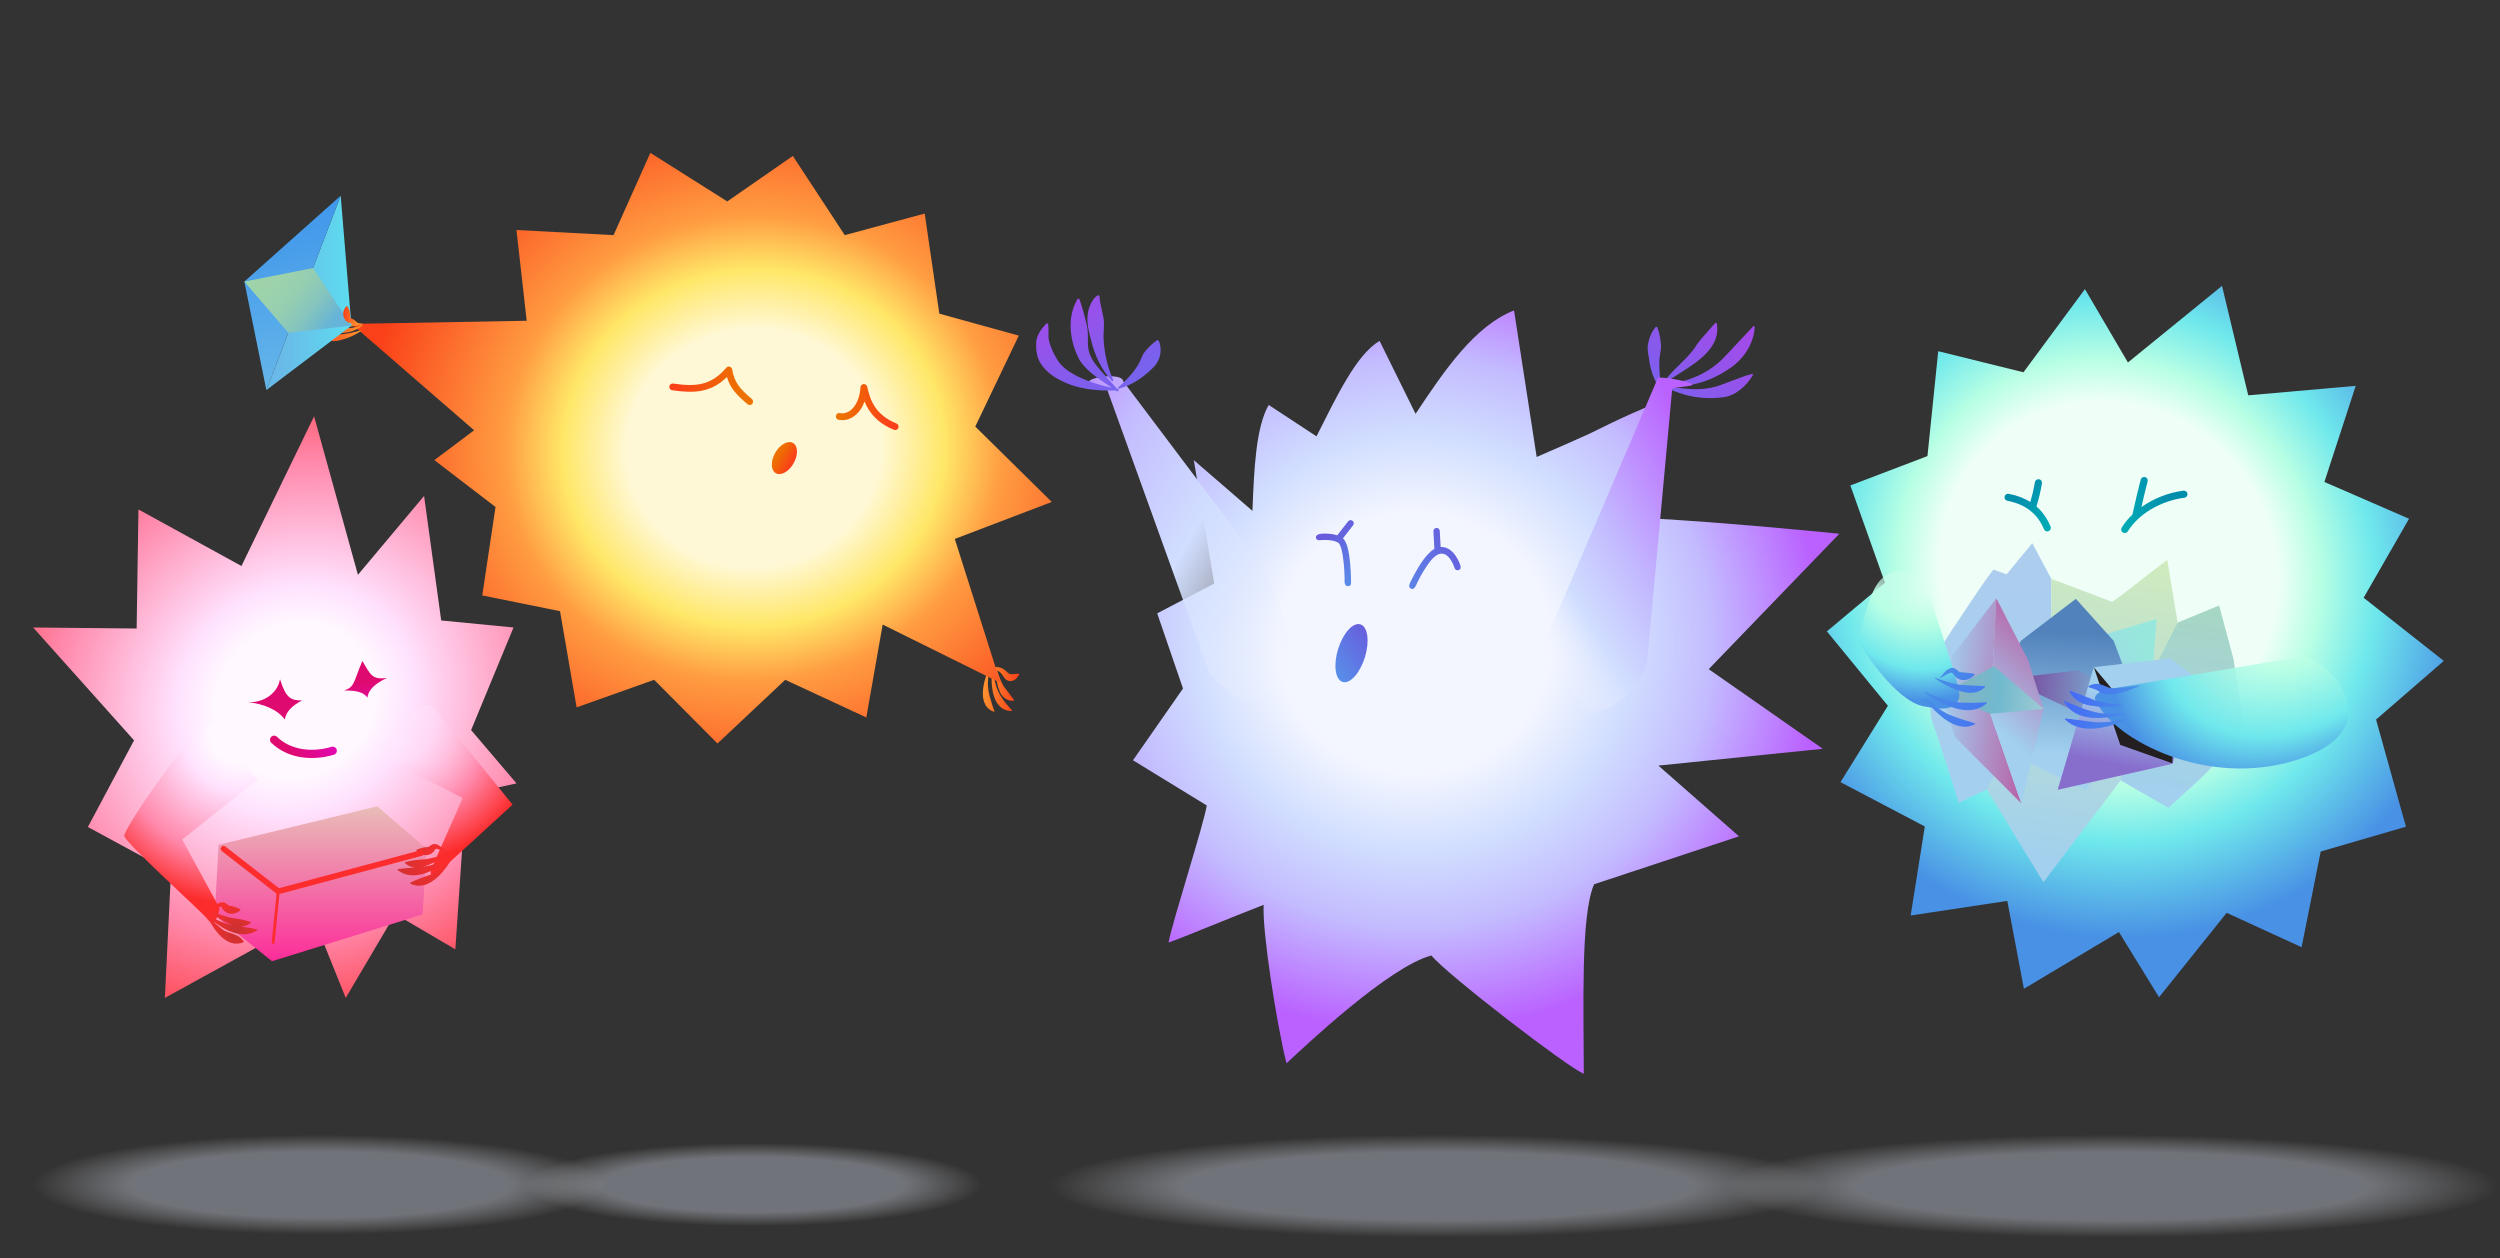 <svg width="300" height="151" viewBox="0 0 300 151" fill="none" xmlns="http://www.w3.org/2000/svg">
    <rect x="0" y="0" width="300" height="151" fill="#333333" stroke="none"/>
    <path fill-rule="evenodd" clip-rule="evenodd"
        d="M118.7 80.272C118.699 80.272 118.699 80.272 118.698 80.272L118.701 80.278L118.7 80.272ZM119.513 80.394C119.265 80.31 118.99 80.277 118.7 80.272L118.687 80.196C119.187 80.025 119.816 79.949 120.321 80.237C120.477 80.313 120.612 80.434 120.745 80.552C120.948 80.734 121.146 80.91 121.404 80.91C121.545 80.914 121.673 80.897 121.805 80.88C121.946 80.861 122.09 80.842 122.259 80.848L122.305 80.916C122.104 81.413 121.572 81.864 120.991 81.692C120.866 81.66 120.733 81.568 120.644 81.483C120.526 81.362 120.454 81.249 120.388 81.148C120.358 81.102 120.33 81.058 120.299 81.016C120.132 80.746 119.915 80.568 119.664 80.454C119.858 81.096 120.086 81.738 120.413 82.308C120.611 82.576 120.785 82.804 120.958 83.03L120.958 83.03L120.958 83.03C121.188 83.331 121.414 83.628 121.689 84.008L121.659 84.085C120.875 84.182 120.156 83.596 119.928 82.871C119.606 82.084 119.496 81.234 119.513 80.394ZM119.29 85.418C117.257 84.75 117.96 81.853 118.609 80.392L118.611 80.389L118.69 80.413C118.625 80.853 118.571 81.29 118.562 81.725C118.497 82.567 118.679 83.395 118.942 84.158C119.037 84.541 119.162 84.902 119.344 85.356L119.29 85.418ZM121.42 85.319C119.013 85.305 118.902 82.193 119.013 80.406L119.094 80.4C119.117 80.51 119.139 80.62 119.16 80.729C119.233 81.093 119.305 81.454 119.401 81.807C119.699 83.206 120.467 84.205 121.45 85.243L121.42 85.319Z"
        fill="url(#paint0_linear_1027_22567)" />
    <path
        d="M42.17 38.864L56.892 51.633L52.121 55.213L59.462 60.839L57.872 71.452L67.204 73.342L69.193 84.884L78.496 81.576L86.099 89.221L94.227 81.576L103.958 86.095L105.92 74.947L120.061 81.951L114.574 64.671L126.213 60.234L117.033 51.188L122.256 40.276L112.72 37.639L110.965 25.625L101.372 28.216L95.139 18.711L87.272 24.172L78.042 18.345L73.627 28.216L61.975 27.6L63.204 38.492L42.165 38.867L42.17 38.864Z"
        fill="url(#paint1_radial_1027_22567)" />
    <path
        d="M89.963 48.597C90.08 48.597 90.194 48.548 90.275 48.453C90.419 48.282 90.398 48.024 90.227 47.88C88.775 46.658 88.126 45.893 87.86 44.331C87.833 44.176 87.719 44.049 87.567 44.005C87.415 43.962 87.252 44.013 87.149 44.133C85.345 46.254 83.518 46.433 80.78 46.026C80.561 45.993 80.352 46.145 80.319 46.368C80.287 46.59 80.438 46.797 80.661 46.83C83.358 47.231 85.353 47.087 87.234 45.238C87.616 46.555 88.365 47.373 89.703 48.5C89.779 48.565 89.871 48.595 89.966 48.595L89.963 48.597Z"
        fill="url(#paint2_linear_1027_22567)" />
    <path fill-rule="evenodd" clip-rule="evenodd"
        d="M41.609 38.527C42.209 38.706 42.86 38.782 43.495 38.848V38.85L43.503 38.932C42.849 39.108 42.181 39.225 41.492 39.171C41.457 39.168 41.421 39.165 41.385 39.162C41.064 39.137 40.709 39.11 40.426 38.88C40.116 38.641 39.875 38.25 39.937 37.846L40.01 37.81C40.352 37.998 40.588 38.087 40.841 38.177C40.959 38.213 41.072 38.274 41.191 38.338C41.32 38.408 41.456 38.48 41.609 38.527ZM43.476 38.995C42.599 39.356 41.598 39.505 40.697 39.223L40.549 39.161C39.938 38.904 39.448 38.697 38.857 38.237L38.784 38.27C38.762 38.848 39.164 39.383 39.649 39.679C40.035 39.896 40.488 39.94 40.922 39.948C41.866 39.978 42.794 39.636 43.519 39.06L43.476 38.989V38.995ZM43.305 39.641C42.537 39.864 41.744 40.046 40.957 40.114C40.702 40.105 40.47 40.102 40.247 40.1H40.247C39.75 40.096 39.294 40.091 38.711 40.011L38.656 40.073C38.833 40.524 39.305 40.796 39.75 40.893C40.164 40.996 40.569 40.889 40.946 40.789C40.986 40.778 41.026 40.768 41.066 40.758C41.886 40.546 42.64 40.171 43.34 39.718L43.305 39.644V39.641Z"
        fill="url(#paint3_linear_1027_22567)" />
    <path
        d="M107.426 51.604C107.586 51.604 107.738 51.509 107.803 51.349C107.887 51.139 107.787 50.903 107.578 50.819C105.106 49.817 104.43 48.109 104.064 46.411C104.02 46.213 103.841 46.077 103.638 46.091C103.434 46.105 103.274 46.267 103.261 46.468C103.176 47.718 102.734 48.733 102.048 49.252C101.657 49.548 101.212 49.662 100.794 49.572C100.574 49.526 100.357 49.667 100.311 49.888C100.265 50.108 100.406 50.325 100.626 50.371C101.277 50.509 101.958 50.344 102.539 49.904C103.071 49.502 103.478 48.91 103.744 48.177C104.281 49.494 105.258 50.754 107.274 51.571C107.323 51.59 107.377 51.601 107.426 51.601V51.604Z"
        fill="url(#paint4_linear_1027_22567)" />
    <path
        d="M93.094 56.785C92.484 56.437 92.453 55.343 93.024 54.341C93.594 53.339 94.551 52.809 95.16 53.156C95.77 53.504 95.801 54.598 95.23 55.6C94.66 56.602 93.703 57.132 93.094 56.785Z"
        fill="url(#paint5_linear_1027_22567)" />
    <path d="M42.173 39.076L31.965 46.81L40.882 23.483L42.173 39.076Z"
        fill="url(#paint6_linear_1027_22567)" />
    <path d="M40.881 23.483L31.964 46.81L29.318 33.791L40.881 23.483Z"
        fill="url(#paint7_linear_1027_22567)" />
    <path
        d="M29.316 33.79L37.563 32.164L42.171 39.072L34.594 39.93L29.319 33.79H29.316Z"
        fill="url(#paint8_linear_1027_22567)" />
    <path
        d="M43.17 38.886C42.796 38.753 42.673 38.4 42.31 38.291C42.204 38.253 42.025 38.196 42.025 38.098C42.038 37.617 41.992 37.188 41.667 36.732L41.585 36.727C41.463 36.849 41.379 36.977 41.317 37.112C40.95 37.732 41.366 38.853 42.228 38.769C42.288 38.769 42.296 38.761 42.351 38.774C42.565 38.864 42.899 38.997 43.157 38.965L43.173 38.886H43.17Z"
        fill="url(#paint9_linear_1027_22567)" />
    <path
        d="M188.069 53.238L184.399 54.837L181.684 37.252C177.02 39.078 173.426 44.293 169.87 49.66L165.549 40.906C162.758 42.542 160.388 47.605 157.979 52.362L152.244 48.594C150.714 51.259 150.485 56.245 150.294 61.307L143.259 55.217L145.706 70.023L138.864 73.602L141.959 82.622L135.957 91.232L144.81 96.655C144.504 98.776 140.602 110.891 140.223 113.11C142.236 112.399 147.209 110.291 151.642 108.578C151.438 111.569 153.143 122.642 154.377 127.595C156.638 125.507 166.671 115.995 171.771 114.659C173.58 116.911 188.365 128.271 190.055 128.845C190.055 121.108 189.65 109.792 191.295 106.11L208.678 100.359L199.005 91.871L218.734 89.854L205.046 80.3L220.722 64.048C214.031 63.401 207.301 62.754 198.469 62.221L200.457 47.833C197.781 48.632 194.302 50.269 190.708 52.058L188.069 53.238Z"
        fill="url(#paint10_radial_1027_22567)" />
    <path
        d="M151.663 68.17L134.797 45.77C134.644 44.286 127.15 45.846 132.77 46.493L145.104 80.715C150.14 86.531 152.272 83.666 154.082 80.073C155.893 76.481 152.556 70.821 151.663 68.17Z"
        fill="url(#paint11_linear_1027_22567)" />
    <path
        d="M130.935 40.821C131.356 42.648 132.197 44.399 133.459 45.769L133.612 45.655C133.229 44.818 132.962 43.98 132.77 43.143C132.579 42.305 132.465 41.43 132.426 40.593C132.412 40.28 132.43 39.957 132.448 39.631C132.478 39.084 132.508 38.529 132.388 38.004C132.337 37.725 132.278 37.463 132.218 37.201C132.099 36.676 131.98 36.152 131.929 35.492L131.776 35.416C131.318 35.682 131.012 36.139 130.82 36.634C130.209 38.004 130.553 39.451 130.935 40.821Z"
        fill="url(#paint12_linear_1027_22567)" />
    <path
        d="M136.594 43.752C135.944 44.818 135.103 45.693 134.147 46.531C134.147 46.531 134.223 46.683 134.223 46.645C135.715 46.264 137.053 45.389 138.162 44.323C139.156 43.486 139.576 42.153 139.041 40.859L138.85 40.821C138.2 41.278 137.779 41.735 137.397 42.191C137.175 42.457 137.043 42.774 136.911 43.09C136.817 43.317 136.722 43.545 136.594 43.752Z"
        fill="url(#paint13_linear_1027_22567)" />
    <path
        d="M133.078 46.291C131.801 45.444 130.498 44.581 129.597 43.295C128.373 41.05 127.953 38.119 129.329 35.835L129.52 35.873C129.903 36.977 130.17 37.928 130.4 38.956C130.545 39.472 130.544 40.043 130.543 40.61C130.542 41.089 130.542 41.565 130.629 42.001C130.82 42.953 131.432 43.714 132.082 44.475C132.38 44.821 132.691 45.159 133.005 45.499C133.352 45.876 133.701 46.255 134.036 46.649C134.098 46.661 134.161 46.672 134.223 46.683V46.835C134.213 46.836 134.203 46.836 134.193 46.837C134.203 46.849 134.213 46.861 134.223 46.873L134.109 46.987C134.042 46.941 133.976 46.894 133.909 46.848C131.564 46.931 129.196 46.707 127.073 45.541C125.888 44.932 124.703 43.866 124.435 42.496C124.321 42.001 124.321 41.43 124.359 40.935C124.474 40.06 125.047 39.375 125.582 38.804L125.773 38.842C125.827 39.217 125.822 39.558 125.817 39.881C125.812 40.248 125.807 40.592 125.888 40.935C126.118 41.773 126.423 42.42 126.882 43.181C127.418 44.057 128.335 44.666 129.291 45.16C130.62 45.806 132.004 46.232 133.442 46.533C133.321 46.452 133.2 46.371 133.078 46.291Z"
        fill="url(#paint14_linear_1027_22567)" />
    <path fill-rule="evenodd" clip-rule="evenodd"
        d="M207.311 44.372C209.119 43.284 210.481 41.306 210.57 39.184L210.435 39.103C209.871 39.709 209.309 40.307 208.748 40.904C208.187 41.501 207.625 42.098 207.061 42.704C205.219 44.717 202.559 45.934 199.804 46.03C200.415 45.537 201.04 45.117 201.698 44.708L201.738 44.682C203.767 43.386 206.542 41.613 206.012 38.805L205.877 38.725C205.61 38.987 205.394 39.24 205.195 39.474L205.195 39.474C205.139 39.539 205.085 39.602 205.032 39.664C204.922 39.792 204.799 39.931 204.67 40.076L204.67 40.076C204.289 40.507 203.858 40.993 203.58 41.415C203.05 42.288 202.307 43.014 201.562 43.741C200.843 44.443 200.123 45.147 199.593 45.984L199.717 46.101L199.737 46.085L199.731 46.188C202.343 46.657 205.102 45.856 207.311 44.372ZM206.385 46.239C204.192 47.013 201.776 46.683 199.563 46.215L199.566 46.336C200.425 46.794 201.328 47.106 202.279 47.392C203.716 47.785 205.291 47.861 206.785 47.674C208.328 47.462 209.603 46.292 210.366 44.969L210.279 44.863C209.762 44.986 209.318 45.131 208.863 45.313C208.48 45.456 208.052 45.616 207.624 45.776C207.196 45.936 206.768 46.096 206.385 46.239ZM197.91 43.244C198.091 44.612 198.623 46.006 199.497 47.065L199.629 47.025C199.394 46.357 199.221 45.748 199.179 45.099C199.138 44.45 199.097 43.801 199.128 43.173C199.141 42.931 199.182 42.691 199.223 42.45C199.289 42.068 199.356 41.682 199.308 41.278L199.308 41.278C199.23 40.617 199.152 39.957 198.855 39.231L198.698 39.224C198.194 39.828 197.91 40.498 197.783 41.176C197.652 41.71 197.746 42.26 197.841 42.821C197.865 42.962 197.889 43.103 197.91 43.244Z"
        fill="url(#paint15_linear_1027_22567)" />
    <path
        d="M197.702 78.819L200.664 46.661C200.678 46.448 203.391 46.393 203.058 46.103C202.599 45.703 199.04 45.116 198.935 45.384L183.127 82.335C183.105 82.408 183.094 82.445 183.072 82.517C182.833 87.894 196.902 87.089 197.702 78.819Z"
        fill="url(#paint16_linear_1027_22567)" />
    <path
        d="M163.789 78.87C164.377 76.961 164.134 75.193 163.246 74.922C162.358 74.651 161.161 75.978 160.572 77.888C159.984 79.797 160.227 81.564 161.115 81.836C162.003 82.107 163.2 80.779 163.789 78.87Z"
        fill="url(#paint17_linear_1027_22567)" />
    <path
        d="M162.377 63.031C162.507 62.865 162.476 62.626 162.309 62.497C162.143 62.368 161.902 62.398 161.773 62.564L160.467 64.24C160.045 64.098 159.596 64.05 159.232 64.037C159.215 64.037 159.196 64.036 159.176 64.035C158.785 64.02 157.903 63.986 157.903 64.512C157.94 64.766 158.171 64.852 158.397 64.827C158.525 64.813 158.837 64.785 159.205 64.798C159.714 64.816 160.261 64.909 160.624 65.153C160.655 65.174 160.718 65.24 160.794 65.398C160.866 65.549 160.934 65.749 160.994 65.99C161.116 66.471 161.199 67.07 161.255 67.664C161.311 68.255 161.339 68.829 161.353 69.257C161.355 69.314 161.353 69.383 161.35 69.459C161.337 69.824 161.319 70.338 161.75 70.338C162.077 70.333 162.141 70.181 162.13 69.758C162.128 69.631 162.125 69.45 162.117 69.232C162.103 68.795 162.074 68.204 162.016 67.593C161.959 66.984 161.871 66.341 161.736 65.805C161.669 65.537 161.587 65.284 161.484 65.071C161.403 64.901 161.297 64.73 161.153 64.601L162.377 63.031Z"
        fill="url(#paint18_linear_1027_22567)" />
    <path
        d="M172.773 63.711C172.761 63.501 172.581 63.34 172.37 63.352C172.159 63.363 171.998 63.543 172.009 63.752L172.126 65.868C171.83 66.038 171.556 66.287 171.314 66.551C170.913 66.988 170.536 67.535 170.215 68.061C169.892 68.589 169.619 69.107 169.426 69.492C169.385 69.574 169.369 69.61 169.351 69.649C169.326 69.703 169.298 69.764 169.201 69.958C169.032 70.294 169.09 70.531 169.314 70.639C169.683 70.817 169.892 70.332 170.035 70.001C170.062 69.937 170.087 69.878 170.111 69.831C170.297 69.458 170.56 68.96 170.868 68.456C171.178 67.95 171.525 67.449 171.878 67.065C172.244 66.666 172.581 66.494 172.822 66.453C173.336 66.367 173.735 66.658 174.07 67.163C174.274 67.47 174.437 67.813 174.547 68.164L174.548 68.165C174.608 68.366 174.82 68.481 175.023 68.421C175.298 68.34 175.322 68.062 175.243 67.835C175.173 67.633 175.002 67.186 174.708 66.743C174.358 66.216 173.754 65.592 172.879 65.64L172.773 63.711Z"
        fill="url(#paint19_linear_1027_22567)" />
    <path
        d="M282.686 46.301L269.788 47.439L266.641 34.306L255.352 43.496L250.192 34.695L242.814 44.674L232.587 42.144L231.296 54.729L222.041 58.253L226.194 69.931L219.226 75.764L226.548 84.695L220.858 93.858L230.976 99.177L229.279 109.861L240.876 108.106L242.869 118.653L254.271 111.845L259.085 119.668L267.199 109.539L276.19 113.664L278.484 102.183L288.714 99.203L285.128 86.348L293.258 79.308L283.636 71.731L289.086 62.25L278.928 57.837L282.686 46.301Z"
        fill="url(#paint20_radial_1027_22567)" />
    <path
        d="M244.376 60.781C244.658 59.862 244.866 58.992 245.039 58.005C245.081 57.772 244.925 57.552 244.691 57.51C244.46 57.472 244.236 57.623 244.194 57.856C244.043 58.715 243.872 59.456 243.643 60.238C242.907 59.777 242.048 59.449 241.05 59.258C240.82 59.21 240.592 59.365 240.548 59.597C240.503 59.83 240.656 60.053 240.889 60.097C243.052 60.512 244.486 61.628 245.278 63.507C245.34 63.656 245.479 63.753 245.629 63.769C245.697 63.776 245.769 63.765 245.838 63.737C246.055 63.646 246.158 63.396 246.068 63.177C245.656 62.198 245.095 61.403 244.376 60.781Z"
        fill="url(#paint21_linear_1027_22567)" />
    <path
        d="M262.496 59.249C262.467 59.015 262.251 58.851 262.016 58.88C260.179 59.115 258.41 59.828 256.974 60.851C257.207 59.826 257.445 58.784 257.716 57.769C257.778 57.541 257.641 57.308 257.413 57.246C257.183 57.187 256.95 57.32 256.887 57.551C256.568 58.745 256.29 59.975 256.022 61.165L255.892 61.741C255.387 62.223 254.952 62.75 254.606 63.31C254.481 63.51 254.543 63.775 254.745 63.899C254.8 63.934 254.864 63.953 254.926 63.959C255.085 63.975 255.247 63.903 255.336 63.758C256.625 61.674 259.29 60.093 262.128 59.73C262.363 59.701 262.528 59.486 262.499 59.252L262.496 59.249Z"
        fill="url(#paint22_linear_1027_22567)" />
    <path
        d="M246.161 69.459L243.873 65.186L240.794 68.908L239.199 68.359C237.404 70.708 235.882 73.213 234.201 75.641L231.364 80.141L231.712 86.119C232.684 88.829 235.054 96.34 235.054 96.34L238.415 94.711L246.2 81.233L246.164 69.459L246.161 69.459Z"
        fill="url(#paint23_linear_1027_22567)" />
    <path
        d="M260.07 67.192C257.831 68.826 255.736 70.625 253.47 72.224L246.161 69.459L246.197 81.233L238.412 94.711L245.208 105.864L254.474 93.648L261.32 74.712L260.07 67.195L260.07 67.192Z"
        fill="url(#paint24_linear_1027_22567)" />
    <path
        d="M254.478 93.646L260.214 96.945L264.103 93.386L269.376 88.07L268.024 79.106L266.296 72.66L261.321 74.706L256.961 83.336L254.475 93.643L254.478 93.646Z"
        fill="url(#paint25_linear_1027_22567)" />
    <path
        d="M251.583 76.429L258.806 74.267L258.265 80.957L255.257 86.864L247.675 87.449L248.643 81.383L251.583 76.426L251.583 76.429Z"
        fill="url(#paint26_linear_1027_22567)" />
    <path
        d="M242.508 76.891L249.106 71.859L253.626 76.886L256.227 83.762L250.358 94.836L240.395 90.06L239.318 82.279L242.511 76.892L242.508 76.891Z"
        fill="url(#paint27_linear_1027_22567)" />
    <path
        d="M256.235 83.656L248.764 85.227L242.99 82.525L242.585 81.245L249.254 80.451L256.228 83.721"
        fill="url(#paint28_linear_1027_22567)" />
    <path
        d="M260.722 91.65L246.924 94.775L251.253 80.06L260.418 79.004L263.503 81.317L260.722 91.65Z"
        fill="url(#paint29_linear_1027_22567)" />
    <path
        d="M251.253 80.06L257.669 87.731L260.794 87.903L260.676 91.6L254.43 89.389L251.253 80.057L251.253 80.06Z"
        fill="#231F20" />
    <path
        d="M239.557 71.801C239.557 71.801 235.165 77.503 234.279 78.686L233.006 83.287L234.581 88.417L242.556 96.408L238.829 85.653L239.554 71.8L239.557 71.801Z"
        fill="url(#paint30_linear_1027_22567)" />
    <path
        d="M243.391 79.253L239.557 71.8L238.832 85.653L242.559 96.407L245.228 85.077L243.391 79.253Z"
        fill="url(#paint31_linear_1027_22567)" />
    <path
        d="M233.006 83.287L238.832 85.653L245.228 85.077L239.281 79.949L233.007 83.284L233.006 83.287Z"
        fill="url(#paint32_linear_1027_22567)" />
    <path
        d="M234.932 82.214C234.272 79.695 230.606 68.717 230.606 68.717C225.533 67.703 224.687 69.712 223.019 76.968C223.114 77.279 227.33 84.114 230.837 84.755C232.786 85.112 233.801 85.228 234.702 84.452C235.171 84.007 235.225 83.333 234.932 82.214Z"
        fill="url(#paint33_radial_1027_22567)" />
    <path
        d="M275.581 91.199C286.286 87.815 280.883 80.367 276.584 78.72L252.969 82.706C252.268 82.846 250.996 83.335 251.515 84.169C253.841 88.851 264.876 94.584 275.581 91.199Z"
        fill="url(#paint34_radial_1027_22567)" />
    <path
        d="M256.685 82.348C256.685 82.347 256.685 82.347 256.686 82.347L256.686 82.35L256.685 82.348Z"
        fill="url(#paint35_linear_1027_22567)" />
    <path
        d="M256.685 82.348L256.662 82.265C256.463 82.293 256.263 82.323 256.061 82.354C255.243 82.478 254.408 82.605 253.604 82.594C253.245 82.601 252.923 82.464 252.6 82.327C252.223 82.167 251.845 82.007 251.407 82.075C251.114 82.116 250.843 82.204 250.592 82.353L250.601 82.44C250.727 82.488 250.855 82.53 250.981 82.572C251.315 82.684 251.643 82.793 251.928 82.997C252.118 83.12 252.423 83.284 252.746 83.326C254.073 83.412 255.297 82.913 256.494 82.425C256.558 82.399 256.621 82.373 256.685 82.348Z"
        fill="url(#paint36_linear_1027_22567)" />
    <path
        d="M254.621 84.657L254.62 84.657L254.615 84.57C253.52 84.508 252.43 84.34 251.387 84.032C251.089 83.916 250.807 83.805 250.53 83.695C249.834 83.421 249.173 83.16 248.398 82.881L248.335 82.942C248.812 84.094 250.07 84.62 251.23 84.721C252.357 84.899 253.504 84.859 254.62 84.657L254.62 84.66L254.621 84.657Z"
        fill="url(#paint37_linear_1027_22567)" />
    <path
        d="M247.659 84.185C249.058 86.714 252.517 86.334 254.887 85.682L254.873 85.595C254.235 85.633 253.6 85.666 252.975 85.637C251.472 85.652 250.195 85.126 248.865 84.578C248.49 84.423 248.11 84.267 247.72 84.12L247.659 84.185Z"
        fill="url(#paint38_linear_1027_22567)" />
    <path
        d="M247.779 86.292C249.649 88.255 253.139 87.319 255.294 86.328L255.297 86.328L255.267 86.245C254.036 86.549 252.772 86.718 251.517 86.675C250.914 86.615 250.349 86.535 249.783 86.455L249.782 86.455C249.149 86.366 248.513 86.276 247.82 86.213L247.779 86.292Z"
        fill="url(#paint39_linear_1027_22567)" />
    <path
        d="M232.921 81.165C232.886 81.208 232.851 81.249 232.819 81.287L232.822 81.291L232.881 81.356C232.94 81.32 233 81.283 233.06 81.246C233.332 81.077 233.603 80.91 233.879 80.795C234.035 80.719 234.217 80.69 234.248 80.732C234.292 80.782 234.336 80.834 234.381 80.888C234.582 81.127 234.8 81.387 235.118 81.511C235.795 81.782 236.523 81.475 236.972 80.958L236.945 80.875C236.546 80.777 236.152 80.743 235.764 80.711C235.636 80.7 235.509 80.689 235.382 80.677C235.255 80.669 235.136 80.639 235.006 80.54L234.775 80.351C234.077 79.769 233.369 80.624 232.921 81.165Z"
        fill="url(#paint40_linear_1027_22567)" />
    <path
        d="M232.223 81.327C233.191 81.69 234.187 82.02 235.201 82.18C235.843 82.227 236.407 82.252 236.995 82.28L236.995 82.28C237.375 82.297 237.765 82.315 238.194 82.339L238.227 82.42C236.935 83.76 234.938 82.947 233.54 82.241C233.069 81.982 232.612 81.71 232.182 81.406L232.223 81.327Z"
        fill="url(#paint41_linear_1027_22567)" />
    <path
        d="M234.626 84.243C233.353 84.023 232.122 83.547 230.943 83.002L230.946 83.006L230.899 83.081C231.433 83.477 231.998 83.831 232.587 84.155C234.329 85.074 236.797 85.908 238.442 84.356L238.405 84.275C237.062 84.341 235.936 84.383 234.626 84.243Z"
        fill="url(#paint42_linear_1027_22567)" />
    <path
        d="M233.829 85.734C232.802 85.22 231.869 84.508 231.027 83.714L231.027 83.716L230.959 83.772C231.286 84.267 231.667 84.73 232.078 85.169C233.313 86.419 235.219 87.859 237.032 86.895L237.02 86.808C235.858 86.467 234.921 86.178 233.829 85.734Z"
        fill="url(#paint43_linear_1027_22567)" />
    <path d="M29.661 91.49L22.341 97.902" stroke="black" stroke-width="0.345"
        stroke-miterlimit="10" />
    <path
        d="M55.899 95.325L54.643 113.923L47.424 109.683L41.487 119.747L37.553 109.972L19.785 119.747L20.52 104.65L10.545 99.24L16.086 88.842L3.975 75.299L16.397 75.423L16.614 61.133L28.974 67.921L37.691 49.958L42.952 68.977L50.889 59.514L52.943 74.456L61.621 75.299L56.533 87.611L61.984 94.008L55.899 95.325Z"
        fill="url(#paint44_radial_1027_22567)" />
    <path
        d="M51.941 103.867L55.525 95.761L47.76 91.82C44.757 89.211 51.106 83.456 51.941 84.751L61.508 96.558L52.004 105.248C51.634 104.999 51.555 104.578 51.945 103.867H51.941Z"
        fill="url(#paint45_radial_1027_22567)" />
    <path
        d="M32.637 115.346L25.771 109.822L26.226 101.378L45.259 96.759L51.218 101.865L50.71 109.736L32.637 115.346Z"
        fill="url(#paint46_linear_1027_22567)" />
    <path
        d="M25.334 110.701C25.179 110.618 25.003 110.456 24.799 110.183C24.309 109.53 15.05 101.138 14.911 100.323C14.772 99.508 23.218 87.183 25.238 86.707C26.315 86.477 26.591 88.602 27.704 90.139C28.817 91.675 29.678 92.334 30.956 93.505L21.865 100.745L26.353 108.982C26.353 108.982 25.98 111.056 25.334 110.704"
        fill="url(#paint47_radial_1027_22567)" />
    <path fill-rule="evenodd" clip-rule="evenodd"
        d="M53.391 102.194C53.3 102.161 53.211 102.126 53.121 102.091L53.121 102.091C52.908 102.008 52.699 101.926 52.497 101.887C52.355 101.838 52.231 101.863 52.245 101.887C52.246 101.889 52.247 101.89 52.248 101.89C52.249 101.892 52.249 101.892 52.245 101.904C51.779 102.753 50.67 102.895 49.962 102.073L49.983 101.983C50.17 101.883 50.332 101.831 50.487 101.797C50.736 101.721 50.971 101.652 51.205 101.655L51.219 101.655C51.304 101.656 51.386 101.656 51.478 101.597C51.512 101.574 51.548 101.547 51.585 101.518C51.709 101.424 51.851 101.317 52.024 101.293C52.114 101.271 52.195 101.284 52.279 101.297C52.302 101.3 52.325 101.304 52.348 101.307C52.388 101.32 52.469 101.353 52.529 101.377L52.576 101.396C52.925 101.597 53.198 101.863 53.446 102.118L53.388 102.191L53.391 102.194ZM53.527 102.566L53.529 102.564V102.568L53.527 102.566ZM53.527 102.566L53.474 102.488C52.676 102.747 51.858 102.992 51.029 103.12C50.125 103.158 49.507 103.217 48.595 103.452L48.567 103.538C48.897 103.878 49.316 104.052 49.754 104.103C49.103 104.148 48.479 104.192 47.733 104.294L47.703 104.38C49.615 105.996 52.381 104.318 53.89 103.161L53.831 103.082C52.871 103.483 51.87 103.842 50.831 104.021L50.743 104.029C50.935 103.98 51.12 103.913 51.292 103.831C52.13 103.535 52.858 103.08 53.527 102.566ZM49.221 106.02C51.22 107.083 53.163 104.798 53.985 103.427L53.911 103.302C53.81 103.39 53.709 103.479 53.607 103.569C53.025 104.083 52.412 104.623 51.714 104.949C51.661 104.967 51.61 104.984 51.559 105.002C50.72 105.286 50.07 105.506 49.221 105.926V106.02Z"
        fill="url(#paint48_radial_1027_22567)" />
    <path fill-rule="evenodd" clip-rule="evenodd"
        d="M25.702 108.978C25.612 109.004 25.521 109.03 25.43 109.053L25.433 109.047L25.382 108.971C25.654 108.743 25.951 108.511 26.314 108.346C26.334 108.34 26.366 108.33 26.402 108.319C26.456 108.302 26.517 108.283 26.549 108.277C26.574 108.276 26.599 108.274 26.624 108.272C26.707 108.267 26.788 108.261 26.873 108.29C27.04 108.33 27.172 108.445 27.287 108.544C27.322 108.575 27.355 108.604 27.388 108.629C27.477 108.698 27.567 108.705 27.654 108.708C27.885 108.722 28.113 108.808 28.354 108.901C28.503 108.95 28.662 109.012 28.838 109.122L28.852 109.212C28.071 109.948 26.984 109.72 26.597 108.867C26.592 108.855 26.592 108.855 26.594 108.853C26.595 108.853 26.596 108.852 26.597 108.85C26.614 108.829 26.493 108.794 26.348 108.829C26.142 108.851 25.924 108.914 25.702 108.978ZM25.262 109.399C25.88 109.948 26.567 110.445 27.375 110.797C27.536 110.887 27.711 110.965 27.895 111.027L27.816 111.014C26.798 110.759 25.834 110.334 24.916 109.872L24.85 109.941V109.944C24.874 109.965 24.898 109.986 24.922 110.007L24.884 110.028H24.888C25.578 111.412 27.147 113.929 29.233 113.066C29.268 113.041 29.252 113.004 29.233 112.973C28.831 112.347 28.238 112.157 27.676 111.978C27.32 111.864 26.976 111.754 26.701 111.539C26.19 111.138 25.838 110.821 25.448 110.444C26.909 111.598 29.11 112.832 30.896 111.612L30.875 111.525C30.147 111.368 29.533 111.275 28.892 111.18C29.329 111.164 29.757 111.03 30.113 110.731L30.092 110.645C29.208 110.345 28.597 110.241 27.699 110.131C26.885 109.941 26.094 109.64 25.324 109.326L25.262 109.399Z"
        fill="url(#paint49_radial_1027_22567)" />
    <path
        d="M26.557 101.637C26.674 101.485 26.892 101.457 27.04 101.578L33.472 106.584L50.471 102.024C50.654 101.975 50.844 102.082 50.892 102.269C50.941 102.452 50.834 102.641 50.647 102.693L33.534 107.285L32.95 113.106C32.94 113.195 32.867 113.261 32.778 113.261C32.771 113.261 32.767 113.261 32.761 113.261C32.667 113.251 32.595 113.168 32.605 113.071L33.189 107.247L26.612 102.127C26.46 102.01 26.436 101.792 26.553 101.644L26.557 101.637Z"
        fill="#FD2D2E" />
    <path
        d="M43.48 79.317C44.47 80.948 44.625 81.609 46.441 81.344C45.203 81.945 44.216 82.652 44.09 83.728C43.721 83.14 42.852 82.817 41.291 82.866C42.598 82.397 42.357 81.972 43.48 79.321V79.317ZM36.26 84.055C34.913 84.055 34.312 83.801 33.602 81.5C33.272 83.398 31.334 84.408 29.64 84.25C31.654 84.438 33.364 85.191 34.17 86.346C34.309 85.471 34.982 84.692 36.263 84.055H36.26Z"
        fill="url(#paint50_radial_1027_22567)" />
    <path fill-rule="evenodd" clip-rule="evenodd"
        d="M32.541 88.426C32.35 88.622 32.353 88.936 32.549 89.127C34.507 91.038 37.471 91.339 40.068 90.567C40.33 90.49 40.48 90.214 40.402 89.952C40.324 89.689 40.048 89.54 39.786 89.618C37.413 90.323 34.863 90.002 33.241 88.418C33.045 88.227 32.732 88.231 32.541 88.426Z"
        fill="url(#paint51_linear_1027_22567)" />
    <ellipse opacity="0.35" cx="172.468" cy="142.335" rx="46.657" ry="6.175"
        fill="url(#paint52_radial_1027_22567)" />
    <ellipse opacity="0.35" cx="253.341" cy="142.335" rx="46.657" ry="6.175"
        fill="url(#paint53_radial_1027_22567)" />
    <ellipse opacity="0.35" cx="90.366" cy="142.152" rx="27.457" ry="4.992"
        fill="url(#paint54_radial_1027_22567)" />
    <ellipse opacity="0.35" cx="38.447" cy="142.152" rx="34.446" ry="5.991"
        fill="url(#paint55_radial_1027_22567)" />
    <defs>
        <linearGradient id="paint0_linear_1027_22567" x1="118.007" y1="82.702" x2="122.602"
            y2="83.193" gradientUnits="userSpaceOnUse">
            <stop stop-color="#FF9330" />
            <stop offset="0.878" stop-color="#FA4119" />
        </linearGradient>
        <radialGradient id="paint1_radial_1027_22567" cx="0" cy="0" r="1"
            gradientUnits="userSpaceOnUse"
            gradientTransform="translate(90.472 53.783) rotate(173.43) scale(68.746 64.178)">
            <stop offset="0.222" stop-color="#FFF8D6" />
            <stop offset="0.335" stop-color="#FFE767" />
            <stop offset="0.435" stop-color="#FF9D42" />
            <stop offset="0.687" stop-color="#FA4119" />
        </radialGradient>
        <linearGradient id="paint2_linear_1027_22567" x1="90.38" y1="46.291" x2="80.311"
            y2="46.291" gradientUnits="userSpaceOnUse">
            <stop offset="0.16" stop-color="#ED7100" />
            <stop offset="0.9" stop-color="#FA4119" />
        </linearGradient>
        <linearGradient id="paint3_linear_1027_22567" x1="38.727" y1="39.356" x2="43.7"
            y2="40.375" gradientUnits="userSpaceOnUse">
            <stop stop-color="#FA4119" />
            <stop offset="0.878" stop-color="#FF9330" />
        </linearGradient>
        <linearGradient id="paint4_linear_1027_22567" x1="107.84" y1="48.844" x2="100.299"
            y2="48.844" gradientUnits="userSpaceOnUse">
            <stop offset="0.16" stop-color="#FA4119" />
            <stop offset="0.9" stop-color="#ED7100" />
        </linearGradient>
        <linearGradient id="paint5_linear_1027_22567" x1="95.234" y1="55.599" x2="93.023"
            y2="54.34" gradientUnits="userSpaceOnUse">
            <stop offset="0.1" stop-color="#FA4119" />
            <stop offset="0.84" stop-color="#ED7100" />
        </linearGradient>
        <linearGradient id="paint6_linear_1027_22567" x1="42.173" y1="35.146" x2="31.965"
            y2="35.146" gradientUnits="userSpaceOnUse">
            <stop stop-color="#5DDDEF" />
            <stop offset="0.82" stop-color="#69BAE8" />
        </linearGradient>
        <linearGradient id="paint7_linear_1027_22567" x1="34.016" y1="26.361" x2="41.021"
            y2="51.883" gradientUnits="userSpaceOnUse">
            <stop stop-color="#4298EB" />
            <stop offset="0.82" stop-color="#69BAE8" />
        </linearGradient>
        <linearGradient id="paint8_linear_1027_22567" x1="43.186" y1="41.742" x2="29.938"
            y2="31.144" gradientUnits="userSpaceOnUse">
            <stop offset="0.27" stop-color="#66B4D7" />
            <stop offset="0.32" stop-color="#70B9CE" />
            <stop offset="0.44" stop-color="#85C5BD" />
            <stop offset="0.58" stop-color="#94CDB2" />
            <stop offset="0.75" stop-color="#9DD2AB" />
            <stop offset="1" stop-color="#A0D4A9" />
        </linearGradient>
        <linearGradient id="paint9_linear_1027_22567" x1="41.212" y1="37.836" x2="43.304"
            y2="38.08" gradientUnits="userSpaceOnUse">
            <stop stop-color="#FA4119" />
            <stop offset="0.878" stop-color="#FF9330" />
        </linearGradient>
        <radialGradient id="paint10_radial_1027_22567" cx="0" cy="0" r="1"
            gradientUnits="userSpaceOnUse"
            gradientTransform="translate(169.773 77.164) rotate(91.399) scale(56.258 58.661)">
            <stop offset="0.28" stop-color="#F3F6FF" />
            <stop offset="0.445" stop-color="#D1DEFF" />
            <stop offset="0.607" stop-color="#C3BCFF" />
            <stop offset="0.833" stop-color="#BA61FF" />
        </radialGradient>
        <linearGradient id="paint11_linear_1027_22567" x1="119.854" y1="47.809" x2="161.226"
            y2="70.918" gradientUnits="userSpaceOnUse">
            <stop stop-color="#BA61FF" />
            <stop offset="0.315" stop-color="#C3BCFF" />
            <stop offset="0.595" stop-color="#D1DEFF" />
            <stop offset="1" stop-color="#F3F6FF" stop-opacity="0" />
        </linearGradient>
        <linearGradient id="paint12_linear_1027_22567" x1="124.336" y1="31.792" x2="135.539"
            y2="50.787" gradientUnits="userSpaceOnUse">
            <stop offset="0.178" stop-color="#A54AEA" />
            <stop offset="0.856" stop-color="#7365EE" />
        </linearGradient>
        <linearGradient id="paint13_linear_1027_22567" x1="124.336" y1="31.792" x2="135.539"
            y2="50.787" gradientUnits="userSpaceOnUse">
            <stop offset="0.178" stop-color="#A54AEA" />
            <stop offset="0.856" stop-color="#7365EE" />
        </linearGradient>
        <linearGradient id="paint14_linear_1027_22567" x1="124.336" y1="31.792" x2="135.539"
            y2="50.787" gradientUnits="userSpaceOnUse">
            <stop offset="0.178" stop-color="#A54AEA" />
            <stop offset="0.856" stop-color="#7365EE" />
        </linearGradient>
        <linearGradient id="paint15_linear_1027_22567" x1="209.692" y1="36.971" x2="197.864"
            y2="49.441" gradientUnits="userSpaceOnUse">
            <stop offset="0.122" stop-color="#A54AEA" />
            <stop offset="1" stop-color="#7365EE" />
        </linearGradient>
        <linearGradient id="paint16_linear_1027_22567" x1="200.767" y1="48.289" x2="174.023"
            y2="64.408" gradientUnits="userSpaceOnUse">
            <stop stop-color="#BA61FF" />
            <stop offset="0.469" stop-color="#C3BCFF" />
            <stop offset="0.714" stop-color="#D1DEFF" />
            <stop offset="0.917" stop-color="#F3F6FF" stop-opacity="0" />
        </linearGradient>
        <linearGradient id="paint17_linear_1027_22567" x1="166.667" y1="77.084" x2="156.005"
            y2="84.246" gradientUnits="userSpaceOnUse">
            <stop offset="0.078" stop-color="#685BDC" />
            <stop offset="0.548" stop-color="#598CE9" />
        </linearGradient>
        <linearGradient id="paint18_linear_1027_22567" x1="157.381" y1="64.804" x2="161.944"
            y2="70.08" gradientUnits="userSpaceOnUse">
            <stop offset="0.1" stop-color="#685BDC" />
            <stop offset="1" stop-color="#598CE9" />
        </linearGradient>
        <linearGradient id="paint19_linear_1027_22567" x1="177.699" y1="64.804" x2="165.989"
            y2="71.005" gradientUnits="userSpaceOnUse">
            <stop offset="0.16" stop-color="#685BDC" />
            <stop offset="0.9" stop-color="#598CE9" />
        </linearGradient>
        <radialGradient id="paint20_radial_1027_22567" cx="0" cy="0" r="1"
            gradientUnits="userSpaceOnUse"
            gradientTransform="translate(252.993 68.745) rotate(51.032) scale(75.536 72.201)">
            <stop offset="0.276" stop-color="#EFFFF7" />
            <stop offset="0.344" stop-color="#B8FFE4" />
            <stop offset="0.435" stop-color="#6FE8EC" />
            <stop offset="0.589" stop-color="#4991E5" />
        </radialGradient>
        <linearGradient id="paint21_linear_1027_22567" x1="240.483" y1="60.156" x2="246.038"
            y2="63.837" gradientUnits="userSpaceOnUse">
            <stop offset="0.16" stop-color="#018EAD" />
            <stop offset="0.9" stop-color="#00AAB5" />
        </linearGradient>
        <linearGradient id="paint22_linear_1027_22567" x1="254.5" y1="63.915" x2="262.299"
            y2="61.194" gradientUnits="userSpaceOnUse">
            <stop offset="0.1" stop-color="#00AAB5" />
            <stop offset="0.84" stop-color="#018EAD" />
        </linearGradient>
        <linearGradient id="paint23_linear_1027_22567" x1="235.831" y1="101.758" x2="242.251"
            y2="55.805" gradientUnits="userSpaceOnUse">
            <stop stop-color="#A2D0EE" />
            <stop offset="1" stop-color="#B0CCEE" />
        </linearGradient>
        <linearGradient id="paint24_linear_1027_22567" x1="247.258" y1="103.354" x2="253.675"
            y2="57.401" gradientUnits="userSpaceOnUse">
            <stop stop-color="#A2D0EE" />
            <stop offset="0.84" stop-color="#D1ECBC" />
        </linearGradient>
        <linearGradient id="paint25_linear_1027_22567" x1="261.292" y1="95.373" x2="265.253"
            y2="67.03" gradientUnits="userSpaceOnUse">
            <stop stop-color="#A2D0EE" />
            <stop offset="0.78" stop-color="#A6D6C4" />
        </linearGradient>
        <linearGradient id="paint26_linear_1027_22567" x1="250.201" y1="83.484" x2="258.016"
            y2="78.983" gradientUnits="userSpaceOnUse">
            <stop stop-color="#A2D0EE" />
            <stop offset="1" stop-color="#97E7DD" />
        </linearGradient>
        <linearGradient id="paint27_linear_1027_22567" x1="247.399" y1="90.372" x2="248.134"
            y2="75.913" gradientUnits="userSpaceOnUse">
            <stop stop-color="#A2D0EE" />
            <stop offset="1" stop-color="#5182BB" />
        </linearGradient>
        <linearGradient id="paint28_linear_1027_22567" x1="242.493" y1="82.172" x2="256.242"
            y2="83.583" gradientUnits="userSpaceOnUse">
            <stop offset="0.08" stop-color="#7954A3" />
            <stop offset="1" stop-color="#7CD1E6" />
        </linearGradient>
        <linearGradient id="paint29_linear_1027_22567" x1="256.068" y1="83.775" x2="254.458"
            y2="91.882" gradientUnits="userSpaceOnUse">
            <stop stop-color="#A2D0EE" />
            <stop offset="1" stop-color="#876ECD" />
        </linearGradient>
        <linearGradient id="paint30_linear_1027_22567" x1="233.007" y1="83.278" x2="245.284"
            y2="84.538" gradientUnits="userSpaceOnUse">
            <stop stop-color="#A2D0EE" />
            <stop offset="1" stop-color="#BB519E" />
        </linearGradient>
        <linearGradient id="paint31_linear_1027_22567" x1="238.813" y1="86.62" x2="248.592"
            y2="75.563" gradientUnits="userSpaceOnUse">
            <stop stop-color="#A2D0EE" />
            <stop offset="1" stop-color="#BB519E" />
        </linearGradient>
        <linearGradient id="paint32_linear_1027_22567" x1="233.119" y1="82.193" x2="245.395"
            y2="83.453" gradientUnits="userSpaceOnUse">
            <stop offset="0.12" stop-color="#87B3C1" />
            <stop offset="0.55" stop-color="#70B9CE" />
            <stop offset="1" stop-color="#A0CBD4" />
        </linearGradient>
        <radialGradient id="paint33_radial_1027_22567" cx="0" cy="0" r="1"
            gradientUnits="userSpaceOnUse"
            gradientTransform="translate(230.464 66.597) rotate(82.993) scale(20.48 18.102)">
            <stop offset="0.092" stop-color="#EFFFF7" stop-opacity="0" />
            <stop offset="0.404" stop-color="#B8FFE4" />
            <stop offset="0.671" stop-color="#6FE8EC" />
            <stop offset="0.853" stop-color="#4991E5" />
        </radialGradient>
        <radialGradient id="paint34_radial_1027_22567" cx="0" cy="0" r="1"
            gradientUnits="userSpaceOnUse"
            gradientTransform="translate(276.102 72.106) rotate(139.175) scale(31.939 23.96)">
            <stop stop-color="#EFFFF7" stop-opacity="0" />
            <stop offset="0.286" stop-color="#B8FFE4" stop-opacity="0.83" />
            <stop offset="0.586" stop-color="#6FE8EC" />
            <stop offset="0.801" stop-color="#4991E5" />
        </radialGradient>
        <linearGradient id="paint35_linear_1027_22567" x1="248.22" y1="85.158" x2="256.208"
            y2="86.993" gradientUnits="userSpaceOnUse">
            <stop stop-color="#456CF5" />
            <stop offset="1" stop-color="#4991E5" />
        </linearGradient>
        <linearGradient id="paint36_linear_1027_22567" x1="248.22" y1="85.158" x2="256.208"
            y2="86.993" gradientUnits="userSpaceOnUse">
            <stop stop-color="#456CF5" />
            <stop offset="1" stop-color="#4991E5" />
        </linearGradient>
        <linearGradient id="paint37_linear_1027_22567" x1="248.22" y1="85.158" x2="256.208"
            y2="86.993" gradientUnits="userSpaceOnUse">
            <stop stop-color="#456CF5" />
            <stop offset="1" stop-color="#4991E5" />
        </linearGradient>
        <linearGradient id="paint38_linear_1027_22567" x1="248.22" y1="85.158" x2="256.208"
            y2="86.993" gradientUnits="userSpaceOnUse">
            <stop stop-color="#456CF5" />
            <stop offset="1" stop-color="#4991E5" />
        </linearGradient>
        <linearGradient id="paint39_linear_1027_22567" x1="248.22" y1="85.158" x2="256.208"
            y2="86.993" gradientUnits="userSpaceOnUse">
            <stop stop-color="#456CF5" />
            <stop offset="1" stop-color="#4991E5" />
        </linearGradient>
        <linearGradient id="paint40_linear_1027_22567" x1="230.994" y1="82.158" x2="239.711"
            y2="88.145" gradientUnits="userSpaceOnUse">
            <stop stop-color="#4991E5" />
            <stop offset="1" stop-color="#456CF5" />
        </linearGradient>
        <linearGradient id="paint41_linear_1027_22567" x1="230.994" y1="82.158" x2="239.711"
            y2="88.145" gradientUnits="userSpaceOnUse">
            <stop stop-color="#4991E5" />
            <stop offset="1" stop-color="#456CF5" />
        </linearGradient>
        <linearGradient id="paint42_linear_1027_22567" x1="230.994" y1="82.158" x2="239.711"
            y2="88.145" gradientUnits="userSpaceOnUse">
            <stop stop-color="#4991E5" />
            <stop offset="1" stop-color="#456CF5" />
        </linearGradient>
        <linearGradient id="paint43_linear_1027_22567" x1="230.994" y1="82.158" x2="239.711"
            y2="88.145" gradientUnits="userSpaceOnUse">
            <stop stop-color="#4991E5" />
            <stop offset="1" stop-color="#456CF5" />
        </linearGradient>
        <radialGradient id="paint44_radial_1027_22567" cx="0" cy="0" r="1"
            gradientUnits="userSpaceOnUse"
            gradientTransform="translate(35.439 84.003) rotate(-34.872) scale(53.337 49.044)">
            <stop offset="0.18" stop-color="#FFF9FF" />
            <stop offset="0.274" stop-color="#FFE2FE" />
            <stop offset="0.565" stop-color="#FF89AC" />
            <stop offset="0.869" stop-color="#FC2C2C" />
        </radialGradient>
        <radialGradient id="paint45_radial_1027_22567" cx="0" cy="0" r="1"
            gradientUnits="userSpaceOnUse"
            gradientTransform="translate(46.959 86.206) rotate(39.629) scale(20.502 19.11)">
            <stop offset="0.082" stop-color="#FFF9FF" stop-opacity="0" />
            <stop offset="0.262" stop-color="#FFE2FE" stop-opacity="0.4" />
            <stop offset="0.584" stop-color="#FF89AC" />
            <stop offset="0.869" stop-color="#FC2C2C" />
        </radialGradient>
        <linearGradient id="paint46_linear_1027_22567" x1="38.494" y1="96.759" x2="38.494"
            y2="115.346" gradientUnits="userSpaceOnUse">
            <stop stop-color="#E9BDB8" />
            <stop offset="1" stop-color="#FC2D99" />
        </linearGradient>
        <radialGradient id="paint47_radial_1027_22567" cx="0" cy="0" r="1"
            gradientUnits="userSpaceOnUse"
            gradientTransform="translate(28.564 88.282) rotate(122.416) scale(20.215 20.514)">
            <stop offset="0.155" stop-color="#FFF9FF" />
            <stop offset="0.322" stop-color="#FFE2FE" />
            <stop offset="0.72" stop-color="#FF89AC" />
            <stop offset="1" stop-color="#FC2C2C" />
        </radialGradient>
        <radialGradient id="paint48_radial_1027_22567" cx="0" cy="0" r="1"
            gradientUnits="userSpaceOnUse"
            gradientTransform="translate(53.487 103.112) rotate(161.522) scale(7.247 7.797)">
            <stop stop-color="#FD2D2E" />
            <stop offset="1" stop-color="#C93131" />
        </radialGradient>
        <radialGradient id="paint49_radial_1027_22567" cx="0" cy="0" r="1"
            gradientUnits="userSpaceOnUse"
            gradientTransform="translate(28.309 111.827) rotate(-146.598) scale(4.143 4.355)">
            <stop stop-color="#C93131" />
            <stop offset="1" stop-color="#FD2D2E" />
        </radialGradient>
        <radialGradient id="paint50_radial_1027_22567" cx="0" cy="0" r="1"
            gradientUnits="userSpaceOnUse"
            gradientTransform="translate(39.687 86.811) rotate(-22.211) scale(17.673 6.165)">
            <stop offset="0.099" stop-color="#E20ABD" />
            <stop offset="0.575" stop-color="#DF0A70" />
        </radialGradient>
        <linearGradient id="paint51_linear_1027_22567" x1="41.895" y1="88.277" x2="34.766"
            y2="91.843" gradientUnits="userSpaceOnUse">
            <stop offset="0.16" stop-color="#E20ABD" />
            <stop offset="0.91" stop-color="#DF0A70" />
        </linearGradient>
        <radialGradient id="paint52_radial_1027_22567" cx="0" cy="0" r="1"
            gradientUnits="userSpaceOnUse"
            gradientTransform="translate(172.468 142.335) scale(46.657 6.175)">
            <stop stop-color="#E4EBFD" />
            <stop offset="0.66" stop-color="#E4EBFD" />
            <stop offset="1" stop-color="#FBFCFE" stop-opacity="0" />
        </radialGradient>
        <radialGradient id="paint53_radial_1027_22567" cx="0" cy="0" r="1"
            gradientUnits="userSpaceOnUse"
            gradientTransform="translate(253.341 142.335) scale(46.657 6.175)">
            <stop stop-color="#E4EBFD" />
            <stop offset="0.66" stop-color="#E4EBFD" />
            <stop offset="1" stop-color="#FBFCFE" stop-opacity="0" />
        </radialGradient>
        <radialGradient id="paint54_radial_1027_22567" cx="0" cy="0" r="1"
            gradientUnits="userSpaceOnUse"
            gradientTransform="translate(90.366 142.152) scale(27.457 4.992)">
            <stop stop-color="#E4EBFD" />
            <stop offset="0.66" stop-color="#E4EBFD" />
            <stop offset="1" stop-color="#FBFCFE" stop-opacity="0" />
        </radialGradient>
        <radialGradient id="paint55_radial_1027_22567" cx="0" cy="0" r="1"
            gradientUnits="userSpaceOnUse"
            gradientTransform="translate(38.447 142.152) scale(34.446 5.991)">
            <stop stop-color="#E4EBFD" />
            <stop offset="0.66" stop-color="#E4EBFD" />
            <stop offset="1" stop-color="#FBFCFE" stop-opacity="0" />
        </radialGradient>
    </defs>
</svg>
    